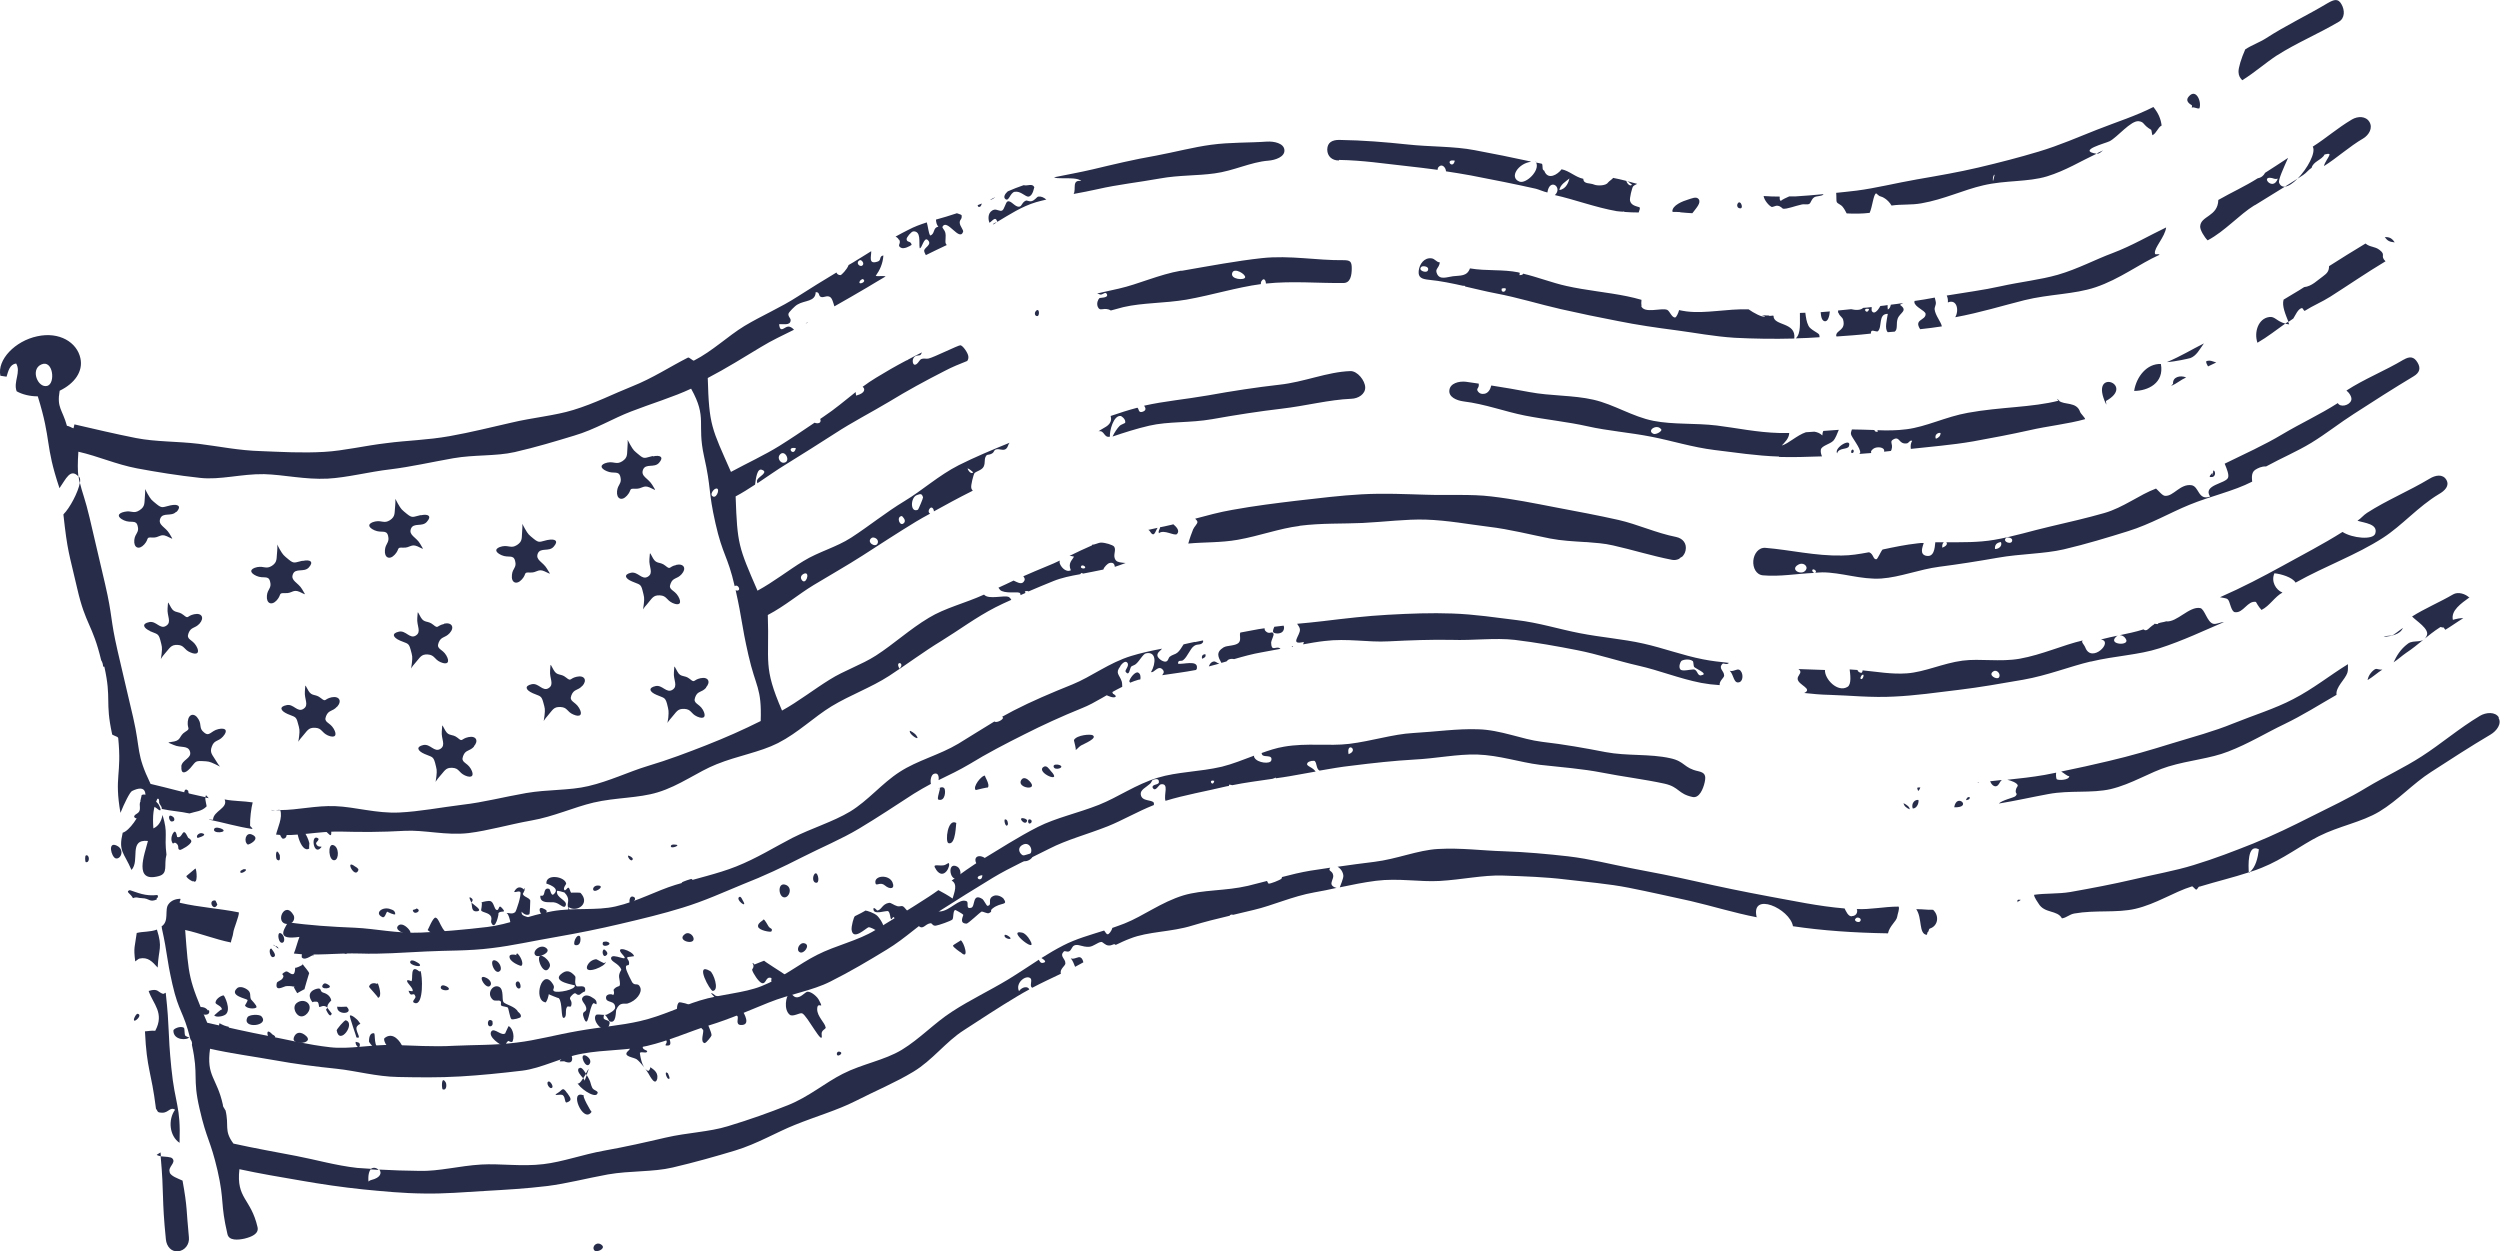 <?xml version="1.0" encoding="UTF-8"?>
<svg id="Layer_2" data-name="Layer 2" xmlns="http://www.w3.org/2000/svg" viewBox="0 0 133.66 66.9">
  <defs>
    <style>
      .cls-1 {
        fill: #272c49;
      }
    </style>
  </defs>
  <g id="Ebene_1" data-name="Ebene 1">
    <g>
      <path class="cls-1" d="M26.23,52.67c.07-.12-.05-.3-.21-.38-.62-.32,0,.74.21.38ZM26.74,51.9c.1-.11,0-.42-.21-.53-.47-.23-.08.86.21.53ZM18.53,53.82s-.51.03-.5-.01c-.06.49.94.42.5.01ZM18.49,54.55c-.07-.03-.5.49-.49.54.15.84,1.03-.38.49-.54ZM31.34,53.98c-.03.16-.26.06-.13.43.25.7.27-.55.51-.77.03-.03.16.07.17.05.04-.2-.11-.29-.18-.33-.15-.11-.39-.21-.53-.07-.22.22.22.39.16.7ZM16.27,55.31c-.28-.19-.48-.07-.56.16-.17.48,1.26.32.56-.16ZM13.89,56.03s-.1.34.07.39c.24.07.07-.44-.07-.39ZM23.58,56.89s.31-.32.32-.34c.06-.12-.14-.23-.12-.22-.27-.08-.41.52-.2.56ZM19.09,54.87c.18-.23.26,0,.05-.31-.01-.02-.35-.34-.43-.26-.05.04.37,1.17.34,1.16.36.13-.12-.38.04-.59ZM22.82,56.97c-.18-.02-.55.15-.55.24-.01-.19.57.3.7.12.13-.16-.17-.34-.16-.36ZM26.34,54.6c-.31-.27-.34.37-.08.26.15-.07.03-.29.08-.26ZM23.66,56.89s-.05,0-.08,0c0,.01.03.01.08,0ZM21.27,56.54c-.01-.3.4-.23.23-.62-.08-.19-.47-.8-.94-.42-.07.06.04.3.09.36.02,0,.03,0,.03,0,0,.02-.02,0-.03,0-.09.03-.34.23-.27.24-.46-.06-.28-.85-.39-.86-.32-.02-.24.5-.27.43.08.22.49.46.5.8,0,.04-.17.09-.13.15.45.83.4-.23.55-.44-.05.07.36-.05.22-.12.27.13.3,1.1.57,1.33.42.37-.17-1-.16-.84ZM23.06,56.43c.37.21.12-.3.13-.28-.25-.5-.23.23-.13.28ZM23.83,57.87c-.25-.41-.22.35-.16.37.23.08.21-.29.16-.37ZM13.71,53.84c.04-.07-.28-.39-.29-.41-.09-.18.04-.36-.21-.53-.24-.16-.44-.15-.53-.07-.45.41.48.55.55.63.04.04-.13.27-.13.29.05.18.56.22.62.09ZM11.17,54s-.06.03-.05.03c-.13-.22-.44-.21-.51-.16-.38.28.74.63.56.12ZM9.92,55.39c-.09-.1-.02-.4-.1-.45-.19-.1-.55.06-.55.16,0,.53.74.53.86.35-.06.04-.23-.09-.2-.06ZM38.11,52.98c.37-.04.03-.96-.14-1.06-.87-.52,0,1.08.14,1.06ZM11.45,54.28c.08.13.48.07.62-.05.3-.26-.07-.99-.11-1.01-.05-.02-.41.13-.44.38-.01.11.36.18.34.38,0,.01,0,.03-.02.09.01-.03.02-.06.02-.09-.03-.06-.4.32-.41.3ZM23.93,52.77c-.07-.05-.31-.17-.36-.01-.08.25.66.24.36.01ZM17.71,53.48c-.06-.29-.33-.38-.43-.41-.19-.06-.08-.23-.26-.22-.16.01-.73.19-.31.74-.02-.03.22-.07.28-.01.06.06.06.25.07.25.08.04.22-.15.45.04-.05-.18.22-.38.21-.4ZM13.98,54.34c-.11-.13-.68-.1-.75.05-.33.64,1.21.47.75-.05ZM12.64,55.42c-.18-.06-.66.61-.34.82.4.27.94-.63.34-.82ZM22.41,51.52s-.42-.31-.48-.1c-.06.19.73.36.48.1ZM20.2,53.35c.27-.04.03-.72,0-.78,0,0-.05.03-.05.03-.07-.04-.35-.09-.42.15,0,.05.54.59.47.6ZM17.73,54.18s-.23-.3-.23-.3c0,0-.06.08-.07.1.03.05.22.51.31.2ZM23.67,49.64c-.15-.23-.24-.55-.38-.58-.15-.03-.42.71-.43.66,0,0,.53.44.6.46-.05-.01.31-.31.43-.27-.05-.07-.15-.16-.22-.27ZM23.9,49.91s.04.06.04.09c0-.06,0-.08-.04-.09ZM17.54,52.64c-.09-.05-.19-.12-.28.01-.21.3.66.21.28-.01ZM16.11,54.34c.31.01.63-.48.32-.74-.15-.12-.38-.12-.56.02-.28.21-.05.71.24.72ZM14.57,55.31c-.57-.62-.11.82.14.14.02-.07-.14-.14-.14-.14ZM19.02,55.7c-.06.08.15.43.21.23.07-.23-.19-.21-.21-.23ZM33.23,51.83s-.16.22-.13.42c.13.71-.03.32-.29.66-.03.04.09.2-.05.31.09-.07-.36-.14-.36.12,0,.31.48.11.49.52,0,.16-.3.31-.44.38-.03.02-.08.02-.12.02.09.03.24.34.25.34.39.18.33-.55.37-.62.19-.44.43-.28.61-.33.46-.14.79-.58.67-.86-.12-.29-.27-.05-.43-.27,0,0-.3-.56-.33-.74-.04-.26.14-.11.16-.23.04-.25-.17-.27-.07-.39-.01.02.33-.04.34-.04-.06-.29-1.12-.63-.62-.09.47.51-.57-.14-.61.19-.02.21.43.28.55.63ZM41.11,46.25c-.22,0-.3.25-.16.37.16.14.43-.38.16-.37ZM31.88,51.28c-.34.04-.48.31-.5.41-.09.43,1.02-.04,1-.25,0,0-.06.02-.05.03.03.11-.41-.19-.45-.18ZM26.86,56.1c.29.01.05-.27.32-.45,0,0,.19.12.23.02.13-.36-.06-.76-.22-.81.01,0-.22.43-.16.37-.2.21-.6-.31-.76-.09-.21.31.57.77.52.71.03.04.03.25.06.25ZM40.75,49.15c.24,0-.27.15-.22.39.04.21.68.31.71.26.1-.17-.07-.14-.15-.27-.22-.37-.22-.38-.34-.38ZM55.04,41.76c-.1-.11-.33-.27-.45-.04-.23.42.98.59.45.04ZM41.89,47.97c.28.08.51-.48.15-.65-.47-.21-.44.57-.15.65ZM39.71,48.14c-.04-.08-.1-.22-.17-.19-.28.12.49.7.17.19ZM27.34,54.49c.08.04.48-.06.5-.12.06-.13-.14-.27-.15-.28-.13-.28-.68-.39-.77-.51-.1-.13.03-.66-.22-.81-.33-.19-.73.34-.35.68.12.1.3,0,.4.07.09.07-.02.18.06.25.05.04.28.05.34.1.04.04.12.58.19.61ZM36.62,49.94c-.51.36.61.64.45.18-.07-.19-.3-.3-.45-.18ZM43.6,47.19c.26.08.14-.53.01-.5-.14.02-.22.44-.01.5ZM27.8,52.83c.08-.05,0-.38-.12-.36-.23.04-.05.48.12.36ZM40.26,51.54c.08.18-.06.28-.05.31.05.19.35.65.52.71.21.07.21-.29.41-.29.26,0-.07.17.23.3.03.01.13-.09.16-.09.2-.01.16.38.32.33.01,0,.12-.69.12-.7,0-.02-1.2-.76-1.11-.75-.02,0-.55.22-.53.21.02-.01-.14-.16-.08-.03ZM16.06,44.06s-.05.03-.06.03c-.32,0,.08,1.6.54,1.27-.03.02,0-.25,0-.28-.12-.48-.4-.73-.48-1.02ZM13.02,46.47s-.16.08-.16.09c-.11.3.57-.12.16-.09ZM10.45,46.43s-.49.41-.49.41c.03.15.49.38.34.24.31.3.21-.61.15-.65ZM7.36,54.2c-.08-.02-.29.37-.16.37.09,0,.41-.31.16-.37ZM22.21,53.27c.05.12-.28.29-.02.36.47.12.4-1.51.29-1.72,0,0-.05.03-.06.03-.54-.46-.31.46-.43.52.01,0-.22-.11-.23-.02,0,.13.36.4.3.55,0,.02-.22-.03-.22-.02.15.43.26,0,.37.3ZM20.15,50.89c.34.12.07-.38.13-.29-.27-.41-.22.26-.13.29ZM12.2,54.87c.04.07-.48-.13-.45-.18-.25.43.76.71.45.18ZM29.5,49.64s-.05.03-.05.03c.07.05-.31-.08-.2-.11-.59.16.71.61.25.08ZM14.96,45.72c-.24-.52-.23.17-.16.23.25.2.14-.29.16-.23ZM30.95,57.11c-.14.15.1.38.23.54.05-.08.1-.16.15-.24-.12-.21-.27-.4-.37-.29ZM31.24,58.58c-.88-.41-.06,1.55.39.86-.02.03-.57-.94-.39-.86ZM29.34,57.82c-.19.03.04.46.18.33.08-.07-.09-.34-.18-.33ZM37.69,55.76c.07,0,.35-.36.35-.4.03-.13-.3-.8-.24-.72-.3-.39-.54-.15-.74-.32-.33-.27.18-.13-.04-.47-.12-.18-.66-.28-.71-.26-.16.09-.12.55-.09.62.06.18.47.39.69.42,0-.05.15-.2.24-.14-.03-.01.49.69.44.55.06.16-.19.7.1.73ZM30.32,58.44c-.24-.36-.25-.17-.45-.04-.44.27.11.05.23.16.14.12.08.43.21.38.34-.12.16-.28.01-.51ZM37.01,54.63s-.06,0-.11,0c0,.02.04.03.11,0ZM46.72,49.7c-.22-.06-.15-.04,0,0h0ZM46.81,49.73s0,0,0,0c-.03,0-.07-.02-.1-.03.03,0,.06.02.1.03ZM39.68,54.05s-.16.09-.16.09c.02.03-.01-.56-.27-.78-.04-.03-.25.1-.3.09-.06,0-.56-.18-.7-.22,0,0,.02.01.02.01-.08-.03-.08-.03-.02-.01-.03-.03-.09-.07-.09-.07-.36-.24.11.22.12.22.25.19.21.32.41.49.26.23.64.31.74.46.07.1-.13.46.18.47.56.02.16-.63.09-.76ZM35.61,55.6c.14.19-.2.31.09.3.2,0,.14-.2.1-.34-.02-.07-.16-.05-.2-.1,0,0,0-.54-.15-.56-.11-.02-.07.19-.03.27.02-.06.04-.08.04,0,0,.05-.02.03-.04,0-.03.1-.07.3-.04.4-.02-.05.2,0,.22.02ZM46.91,48.97c-.16-.16-.57-.29-.65-.29.05,0-.46.26-.55.3-.06.02-.2.54-.18.73.08.62.79-.12.92-.14.07,0,.38.15.37.16.17.04.38.09.39.07.18-.2-.17-.7-.3-.83ZM48.8,48.66c-.19-.24-.02.11-.25.06-.06,0-.18-.23-.29-.27-.06-.03-.18.03-.28,0-.21-.06-.35-.2-.45-.18-.37.06-.4.39-.63.41,0,0-.18-.2-.2-.11-.05.4.7.08.79.15.11.09.1.36.15.42.04.04.1-.17.16-.09.16.2.13.51.41.63,0,0,.6-.03.61-.04.15-.16,0-.94-.03-.98ZM35.72,57.39c-.23-.2-.09.24,0,.28.19.08-.04-.31,0-.28ZM32.59,54.73c.05-.23-.32-.15-.32-.32,0-.1.02-.14.04-.15-.18,0-.41-.06-.46.02-.23.33.58,1.2.74.45ZM27.79,56.38c.01-.09.53-.18.18-.45-.42-.33-.31.29-.38.35-.15.11-.48-.06-.75.19-.03.03-.15.33-.07.39.04.03.65-.26.5-.26.19.01.68.86.88.45-.05.12-.34-.78-.35-.66ZM35.14,57.63c.06-.33-.29-.51-.38-.58.03.02-.04.22-.11.2-.36-.12-.44-.96-.44-.96.09-.09.35.05.39-.07.03-.09-.3-.07-.23-.3,0-.01.17-.08.17-.09-.09-.21-.47-.2-.44-.55.01-.07.17-.03-.03-.2-.22-.17-.64-.22-.7.16-.02.17.64.15.29.41-.18.13-.3-.21-.31-.05-.01.25.54.33.24.58-.35.31.3.34.46.46.21.17.48.53.61.74.09.15.39.76.49.24ZM50.05,46.5c.43.62.82-.28.66-.36-.01,0-.15.08-.16.09-.27.14-.79-.14-.5.26ZM30.86,57.86c.07.28.89.85,1.06.64.14-.19-.18-.17-.26-.35-.08-.17-.08-.29-.15-.42-.03-.06-.08-.16-.14-.25-.03.08-.07.18-.12.31.01-.04-.02-.09-.07-.15-.13.22-.28.39-.32.22ZM31.53,56.87c.12-.2-.12-.4-.23-.44-.37-.13.02.79.23.44ZM30.41,55.97c-.24-.05-.18.35-.21.4-.24.4-.47.39-.02.37-.05,0,.27.13.36.02.2-.22-.26-.8-.13-.78ZM31.32,57.4s.03.06.04.08c.19-.5.1-.34-.04-.08ZM32.8,55.4c-.25-.27-.23.04-.16.23.15.42.38,0,.16-.23ZM43,50.43c-.25-.06-.47.36-.24.48.22.12.6-.4.24-.48ZM18.42,50.97c.18.14.44-.5.1-.48-.14,0-.21.39-.1.48ZM15.78,51.74s0,.31-.1.34c-.16.04-.29-.2-.42-.13-.37.21.03.11-.16.37-.08.11-.28.15-.3.23-.11.48.32.22.46.18.09-.02.31-.02.44.02-.01-.04,0-.04.09.05-.02-.02-.05-.04-.09-.05.03.09.19.35.19.35,0,0,.4-.23.39-.21-.02.03.25-.89.25-.85-.02-.11-.28-.38-.34-.48-.06.08-.45.23-.39.17ZM19.16,46.52c.03-.09-.17-.19-.17-.19-.6-.46-.01.7.17.19ZM22.24,48.56c.1.03-.17.09-.17.09.03.34.57.02.17-.09ZM25.2,48.25s.14-.13.02-.22c-.24-.19-.04.17-.02.22ZM21.86,49.69c-.12-.15-.41-.39-.59-.18-.27.3,1.01.69.59.18ZM15.7,48.94c-.47-.86-1.06.45-.33.46.33,0,.41-.3.33-.46ZM20.44,49.03c.15.08.2-.27.27-.29-.03,0,.42.22.42.13.01-.2-.23-.26-.2-.24-.45-.22-.95.19-.49.4ZM15,49.89c-.22-.08-.11.63.13.5.13-.07.06-.43-.13-.5ZM16.74,51.15c.07-.24-.04-.36-.26-.5-.03-.02-.06-.16-.09-.17-.23-.03-.27.69-.26.7.2.26.68-.28.61-.04ZM14.52,50.72c-.2-.06-.08.61.15.42.13-.11-.18-.42-.15-.42ZM16.17,51.57s.02-.03,0-.04c-.02,0-.01,0,0,.04ZM48.95,39.27c-.05-.06-.3-.23-.31-.19-.04.21.67.63.31.19ZM33.79,45.99c.12-.08-.05-.19-.12-.22-.22-.13,0,.29.12.22ZM36.12,45.16s-.22-.04-.25.06c-.06.21.58-.04.25-.06ZM29.08,48.59c-.47-.26-.11.65.12.22.08-.15-.03-.17-.12-.22ZM32.04,47.35c-.24-.04-.33.11-.33.18,0,.28.63-.12.33-.18ZM25.52,48.72c.31-.05-.21-.35-.32-.47.06.17-.03.52.32.47ZM26.26,49.03c.04.1-.02.2,0,.28.21.56.45-.56.38-.49.17-.17.46.03.21-.26-.22-.26-.14.14-.3.09-.13-.04-.14-.4-.32-.47-.11-.04-.38.03-.48.06.04.07-.03.44-.03.43.07.13.44.11.54.35ZM25.75,48.26s-.02-.02-.04,0c0,0,.02,0,.04,0ZM27.82,47.7c.07.13-.22,1.03-.28,1.07-.21.16-.39-.03-.47.08.12-.13.32.79.16.52.17.29.22.42.54.35.09-.02.57-.48.58-.52,0-.27-.51-.12-.46-.46,0,.02.24.27.42.13.02-.02.04-.73.04-.73-.08-.17-.35-.18-.4-.35,0,0,.07-.11.1-.2-.04-.03-.27-.31-.5-.01-.2.26.21-.02.28.13ZM28.01,47.53s.02.05.03.05c.03-.08.04-.13-.03-.05ZM28.04,47.58h0s0,0,0,0h0ZM29.21,47.24s.82.23.38.58c-.13.1-.17-.28-.23-.3-.26-.08-.24.21-.28.29-.09.19-.22-.04-.19.17.05.33.49.24.71.26.34.03.56.42.65.15.08-.27-.53-.38-.47-.75,0-.06.41.09.39.07.35.35.14.55.19.75.01.07.09.82.35.53.09-.1-.29-.38-.2-.25-.23-.35-.09-.21.05-.17.42.12.96-.32.48-.83-.03-.03-.52-.02-.5-.01-.06-.05-.08-.25-.15-.27-.05-.02-.16.2-.22.12-.08-.11.11-.31.1-.34-.06-.38-1.09-.55-1.06,0ZM9.16,42.72c-.09-.06-.27-.15-.37-.02-.27.38.8.36.37.02ZM4.6,45.73c-.08.02-.04.36-.02.36.23.07.22-.41.02-.36ZM6.24,45.21c-.5-.24-.29.6-.06.68.27.08.52-.46.06-.68ZM10.09,42.86c.14-.04-.08-.63-.01-.56-.34-.39-.29.65.01.56ZM17.81,45.18c-.3-.09-.25.87.08.81.24-.04.25-.72-.08-.81ZM17.26,44.39s0,.02-.01.02c.03-.01.03-.02.01-.02ZM16.47,44.41c.08.07.71-.04.8-.02.03-.06.01-.2.09-.17.05.01.04.19-.05.17.22.05.46.6.39-.06-.03-.27.03-.2-.2-.25-.1-.02-.37-.1-.46-.13,0,.02-.01.01-.04-.02,0,0,.02,0,.04.02.01-.06-.09-.36-.08-.36-.34-.08-1.02.35-.48.83ZM16.95,44.79c-.34-.12-.18.97.21.53.12-.14-.17.06-.26-.22-.03-.08.27-.23.05-.31ZM9.17,43.92c.22.01.16-.2.08-.25-.32-.23-.22.24-.08.25ZM15.12,44.28c-.39-.24-.14.55.01.56.25,0,.28-.38-.01-.56ZM11.5,48.14c-.42-.02-.07.64.12.22,0,.02-.08-.22-.12-.22ZM10.57,44.8s.5-.13.3-.23c-.21-.11-.44.14-.3.23ZM13.24,45.15c.05.04.76-.32.21-.54-.32-.12-.43.38-.21.54ZM10.06,44.79c-.33-.7-.26.07-.59-.04,0,0-.05-.34-.15-.28-.1.07-.22.36-.12.56.08.18.08-.08.25.08.16.15,0,.3.18.33.06,0,.58-.27.6-.46,0-.11-.17-.18-.17-.19ZM11.87,44.32c-.09-.05-.37-.13-.42,0-.11.28.78.19.42,0ZM7.98,43.28c-.01-.19.21-.22.39-.07.38.32.15-.13.11-.2-.11-.16-.65-.66-.91-.5.02-.01-.11.42-.05.31-.14.23.1.5-.2.68-.49.29.37.37.68.2.37-.2,0-.2-.01-.42ZM55.07,50.27c-.13-.23-.29-.38-.43-.41-.88-.19.91,1.23.43.41ZM44.9,56.23c-.17-.05-.2.17-.11.2.08.03.31-.14.11-.2ZM32.2,66.59c-.25-.26-.57.02-.44.24.1.17.61-.05.44-.24ZM53.96,50.08c-.08-.07-.24-.14-.25-.08-.06.2.51.29.25.08ZM55.13,45.62s-.56.17-.56.16c-.05.55.9.12.56-.16ZM54.1,45.82c-.14-.13-.78-.1-.78.14,0,.67,1.38.44.78-.14ZM51.36,50.91c.5.48.17-.58,0-.64.04.01-.41.24-.41.29,0,.08.41.36.4.35ZM49.35,49.29c.07-.15-.35.11-.25.2.26.25.34-.09.65-.13.09-.01.1.15.28.13.15-.02.81-.25.89-.33.07-.08.02-.47.15-.51.02,0,.38.19.43.26.02.04-.26.47.18.47.08,0,.75-.63.79-.64.09-.02.3.12.4.08.25-.12,0-.1.21-.26.44-.34.84-.13.57-.52-.02-.03-.34-.3-.62-.09-.23.17.04.45-.24.48-.04,0-.2-.32-.26-.36-.56-.36-.38.4-.6.46-.34.1-.1-.29-.26-.35-.39-.17-.88.52-1.41.55-.21,0-.39-.24-.57-.27-.92-.13-.22.53-.34.82ZM44.14,54.93c-.02-.23-.45-.58-.45-.97,0-.49.41.1.1-.48-.09-.19-.39-.45-.6-.46-.14,0-.31.27-.55.3-.26.03-.29-.28-.45-.19-.16.1-.31.84.03,1.12.17.14.55-.13.67-.07.27.11,1.14,1.84,1.04,1.14-.04-.26.23-.28.22-.4ZM52.32,46.35s.38.02.48.1c.23.18.11.47.32.33.01,0-.17-.6-.18-.61-.44-.67-1.12-.41-.61.18ZM53.88,44.09c.03-.07-.02-.31-.15-.28-.08.02.04.49.15.28ZM32.43,50.34s-.17,0-.19.03c-.16.39.68.11.19-.03ZM32.45,51.04c.09-.11-.12-.28-.15-.28-.16.02-.07.54.15.28ZM50.23,42.13c.09-.02-.17.58-.06.62.37.12.4-.48.32-.6-.04-.06-.15-.09-.26-.02ZM42.45,45.96c.27-.04,0-.51.02-.51-.23-.07-.16.52-.02.51ZM58.97,37.17s.08-.03.15-.03c-.03-.02-.02-.03.05,0,0,0-.02,0-.05,0,.08.06.46.22.53.1.03-.06-.15-.16-.14-.14-.18-.53-.8-.26-.53.07ZM29.14,53.6c.1.02.23-.48.19-.45-.02,0,.58.25.54.21.22.22.1,1.12.28,1.06.19-.07.03-.44.18-.6.04-.04.17.04.2-.03.13-.38-.25-.32.09-.62.2-.18.16.07.37.01,0,0,.3-.24.28-.15.12-.48-.39-.21-.46-.32-.13-.2.01-.44-.07-.53-.25-.28-.46-.35-.76-.09-.46.41.74.57.75.59.08.23-.94.43-1.11.31-.12-.08.07-.15-.04-.34-.58-1.01-1.11.82-.42.94ZM33.69,48.31c.09.03.43-.28.16-.37-.23-.07-.22.35-.16.37ZM28.65,51.09c.17.12.81-.16.58-.38-.32-.31-.85.19-.58.38ZM30.76,50.53c.34.06.29-.44.24-.48-.19-.14-.41.46-.24.48ZM29.13,51.19c-.69-.5-.08,1.24.26.5.07-.15-.1-.38-.26-.5ZM36.33,47.54c.27.79,1.04-.36.63-.55,0,0-.46.13-.53.21.09-.1-.04.52-.1.34ZM54.91,43.89c.02-.08-.13-.13-.14-.13-.44-.13.05.45.14.13ZM51.13,44c-.47-.28-.61,1.02-.42,1.08.41.12.39-1.09.42-1.08ZM50.15,42.18s.05-.05.07-.06c-.02,0-.04.02-.07.06ZM27.58,51.09s.01,0,.02-.03c-.08-.03-.35-.06-.36.07-.03.3.61.53.63.51.17-.13-.09-.59-.22-.67-.02,0-.04.05-.06.09.03.01.04.02-.02.03ZM51.27,46.91c.14-.11.1-.48-.1-.58-.58-.3-.38.95.1.58ZM55.05,44.03c.13-.02.15-.19.02-.22-.15-.05-.12.24-.02.22ZM47.72,47.18c-.19-.44-.96-.38-.92,0,.02.26.24-.07.51.16.29.24.55.17.41-.15ZM52.17,42.24s.67-.17.64-.13c.15-.18-.23-.66-.13-.64-.19-.05-.71.62-.51.77ZM57.49,40.09c.06.03.15-.14.3-.23.18-.1.9-.39.63-.55-.11-.07-.84-.02-1,.25-.02.03.16.57.07.53ZM56.18,41.22c-.1-.11-.22-.34-.4-.21-.41.3,1.08.93.4.21ZM56.64,40.9c-.07-.03-.34-.06-.31.09.05.24.65.04.31-.09Z"/>
      <path class="cls-1" d="M112.44,8.04c-.12.05-.23.11-.35.17.01,0,.03,0,.04,0,.11.02.21-.1.31-.17ZM118.05,19.59c.21-.1.24-.11.44-.21-.21-.06-.32-.14-.53-.07-.03.09.04.18.09.28ZM117.09,19.15c.34-.12.5-.46.74-.79-.66.33-1.24.69-1.98,1,.48-.03,1.12-.18,1.23-.21ZM92.1,35.49c.05-.05.14.04.26,0,.03,0,.05-.03.07-.05-.47-.05-.93-.1-1.38-.19-1.08-.21-2.11-.6-3.18-.84-1.11-.25-2.25-.33-3.42-.56-1.09-.21-2.18-.56-3.38-.7-1.08-.13-2.22-.31-3.44-.35-1.08-.04-2.23,0-3.46.07-1.08.06-2.22.19-3.45.34-.44.05-.9.1-1.37.14.08.11.15.22.15.31.02.31-.58.85.21.66-.01.04-.02.08-.04.13.39-.07.78-.14,1.15-.18,1.2-.15,2.34.08,3.4.02,1.2-.06,2.32-.1,3.37-.08,1.2.04,2.33-.12,3.39,0,1.16.14,2.27.34,3.34.55,1.12.22,2.18.58,3.28.83,1.11.25,2.18.69,3.35.92.32.06.65.1.99.12-.03-.23.24-.39.24-.51,0-.27-.34-.38-.08-.64ZM90.95,36.11c-.22.03-.18-.31-.41-.32-.16,0-.6.12-.7,0-.12-.14.01-.42.05-.45.06-.06.42-.15.62.01.03.03.03.25.06.3.04.08.82.39.39.45ZM87.77,16.34c-.03-.07-.02-.18-.01-.31-.25-.07-.51-.14-.77-.19-1.08-.22-2.17-.31-3.24-.55-.77-.17-1.52-.47-2.32-.66,0,.04-.05.08-.19.08,0-.06,0-.1.03-.12-.03,0-.07-.02-.1-.03-.85-.17-1.68-.06-2.58-.21-.16.44-.52.37-.91.42-.31.04-.7.21-.85-.13-.13-.28.1-.27.15-.61-.21-.02-.25-.2-.46-.22-.37-.04-.63.3-.67.67-.04.37.18.44.55.48.62.06,1.23.19,1.82.32,0,0,0,0,.01,0,.06-.01.09,0,.11.04.54.12,1.08.26,1.61.36,1.22.23,2.36.59,3.51.85,1.01.23,2.03.44,3.07.64.99.2,2.02.35,3.1.49.98.13,2.01.33,3.12.4.99.05,2.07.07,3.18.04.11-.9-1.12-.66-1.11-1.21,0-.05-.27.04-.23-.02-.16,0-.25-.01-.4-.02,0,0,.17.06.18.06-.11.1-.65-.2-.88-.37-1.16-.04-2.29.24-3.32.11-.13-.01-.27-.05-.4-.07-.04.18-.16.39-.2.39-.18.04-.3-.34-.43-.4-.28-.14-1.25.23-1.4-.22ZM76.34,14.46c-.07.17-.57,0-.34-.2.05-.05.44-.04.34.2ZM80.29,15.43c.09-.03.16-.03.22,0,.01.22-.29.23-.22,0ZM92.82,17.15s0,0-.01,0c-.02,0-.02,0,.01,0ZM63.15,14.47c-1.2.21-2.27.72-3.33.96-.39.09-.78.18-1.16.26.07.03.14.05.17.06.15.01.27-.19.35-.02.1.21-.37.18-.4.21-.06.05-.17.26-.09.46.12.27.25.04.6.15.04.02.07.03.1.05.22-.06.44-.12.67-.18,1.03-.24,2.19-.2,3.37-.4,1.4-.25,2.7-.66,3.98-.83,0-.06,0-.12.04-.17.13-.2.23-.02.23.14,1.43-.15,2.82-.01,4.15-.03.37,0,.44-.41.44-.78,0-.37-.08-.44-.45-.44-1.4.02-2.85-.27-4.35-.11-1.37.15-2.8.42-4.3.68ZM65.88,14.59c.1-.31.73.07.69.24-.04.17-.81.11-.69-.24ZM71.59,8.55c1.26.02,2.43.2,3.54.32.59.06,1.17.14,1.73.21,0-.05.01-.11.06-.16.18-.19.38.04.39.24.45.07.9.14,1.33.22,1.2.23,2.35.46,3.47.71.19.05.42.16.62.2.12-.81.84-.27.4.14,1.07.24,2.17.66,3.31.86.12.02.25.02.37.03,0-.01,0-.03.01-.04,0,.02.02.03.02.05.25.02.51.03.77.03.03-.11.1-.23.04-.28-.24-.07-.44-.12-.5-.34-.04-.13.11-.71.16-.77.04-.05.12-.09.22-.14-.43-.12-.86-.24-1.29-.32-.02.06-.22.18-.27.25-.11.18-.58.18-.74.11-.22-.1-.57-.01-.58-.31-.43-.09-.73-.42-1.16-.51-.22.29-.72.59-.92.1-.02-.08-.05,0-.05-.06-.09-.02-.01-.32-.1-.34-.1-.02-.2-.04-.29-.06.21.44-.55,1.15-.89,1.02-.58-.22-.06-.98.61-1.06-.01,0-.02-.01-.03-.02-.97-.21-1.95-.41-2.97-.6-1.14-.22-2.36-.17-3.63-.31-1.14-.12-2.32-.22-3.62-.24-.37,0-.63.13-.64.51,0,.37.26.59.62.59ZM87.25,9.87c-.09.13-.27-.06-.3-.2.12.03.2.14.3.2ZM83.91,9.54c-.04.16-.16.57-.54.62.05-.29.32-.44.54-.62ZM77.78,8.59c-.11.51-.57-.11,0,0h0ZM132.03,31.96c-.21-.21-.61-.34-.88-.18-.7.41-1.53.76-2.19,1.18.21.23.93.66.79,1.01-.2.49-.69.2-1.01.44-.42.31-.61.67-.77,1,.22-.14.46-.36.68-.51.61-.4,1.16-.95,1.8-1.36.03-.05.17.04.18,0,.03.01.08.11.11.13.33-.2.63-.42.96-.62-.15-.01-.36.03-.56.09-.11-.5.43-.87.9-1.21ZM106.87,42.96c.86-.14,1.74-.34,2.66-.51,1.14-.21,2.3-.03,3.31-.26,1.14-.27,2.1-.91,3.09-1.21,1.12-.34,2.24-.42,3.2-.8,1.09-.42,2.03-1,2.97-1.45,1.04-.5,1.91-1.06,2.82-1.58-.06-.41.46-.82.58-1.18.05-.16.02-.3.03-.46-.96.59-1.86,1.32-2.93,1.87-.97.51-2.09.85-3.23,1.31-1,.41-2.12.71-3.3,1.07-1.03.32-2.14.65-3.34.93-.8.19-1.65.38-2.53.56.17.1.36.28.43.24.01.23-.6.24-.67.17-.03-.03-.05-.23-.03-.35-.2.04-.4.08-.61.12-.68.12-1.35.19-2,.26.22.05.5.16.55.28.03.08-.06.1-.09.24-.06.27.13.17-.02.35-.07.09-.74.21-.91.42ZM89.83,11.35c.21.02.44.04.65.05.21-.28.48-.55.34-.75-.12-.17-.4-.03-.57.02-.27.08-.85.3-.84.64,0,0,.01,0,.04.02.13,0,.25,0,.38.01ZM82.09,8.66s.03,0,.04,0c0,0,0,0,0-.01-.01,0-.03,0-.04,0ZM126.58,36.36c.29-.17.52-.39.79-.56-.32.01-.29-.12-.49.05-.07.06-.25.23-.3.51ZM129.9,25.59c-1.12.67-2.31,1.16-3.35,1.83-.2.13-.31.29-.51.42.35.12,1.12.16.95.69-.12.35-1.22.25-1.75-.09-1.03.65-2.1,1.2-3.22,1.82-1.04.57-2.12,1.14-3.33,1.67.16.04.33.04.41.11.13.09.17.66.39.69.45.06.67-.63,1.12-.55,0,0,.15.28.3.43.44-.22.7-.7,1.12-.93-.36-.14-.62-.6-.43-1.03.33.03.97.21,1.13.5,1.63-.91,3.24-1.47,4.68-2.4,1.02-.66,1.88-1.67,2.98-2.33.32-.18.59-.45.4-.77-.19-.32-.58-.25-.89-.06ZM94.7,11.06c.08.03.23-.08.34-.06.17.02.26.16.29.16.23.02.6-.14,1.01-.23.12-.03.28.03.39-.03.09-.04.1-.25.28-.36.1-.06.38-.05.46-.13,0,0,.01-.02.02-.03-.51.05-1.01.09-1.49.12-.12,0-.23,0-.34,0-.18.08-.34.15-.45.24-.09-.05-.05-.16-.06-.23-.29,0-.58-.01-.86-.03.03.23.29.52.41.57ZM98.51,11.05c.09.11.16.24.22.36.41.02.82.02,1.23-.03.15-.34.2-.98.34-1.04.03-.01.13.14.24.16.09.02.38.14.59.49.53-.08,1.05-.02,1.6-.12,1.2-.21,2.25-.72,3.3-.96,1.18-.28,2.39-.17,3.41-.48.98-.3,1.82-.82,2.65-1.21-1.07-.17.49-.56.7-.67.41-.21,1.13-1.11,1.55-1.07.33.04.2.19.67.46.02.01.05.28.07.29.22-.11.28-.41.49-.52-.05-.37-.17-.65-.44-.99-.94.48-1.94.79-3.03,1.22-.97.38-1.98.83-3.12,1.17-1,.3-2.07.58-3.22.85-1.02.24-2.11.43-3.27.63-1.14.2-2.21.47-3.22.6-.38.05-.74.08-1.1.12.02.23,0,.45.03.49.04.09.21.13.31.25ZM106.64,9.34s-.07.33-.08.33c-.04-.01,0-.34.08-.33ZM128,33.92c-.19.12-.37.02-.56.14.42-.06.88-.13,1.03-.49-.15.1-.32.25-.47.34ZM69.48,28.11c1.19-.15,2.31-.1,3.37-.15,1.2-.06,2.32-.21,3.37-.18,1.19.04,2.29.25,3.35.38,1.17.14,2.23.42,3.3.63.62.12,1.24.15,1.87.19.02,0,.04,0,.06,0,.49.04.97.07,1.44.18,1.03.23,2.07.56,3.15.77.14.03.27,0,.38-.05.04-.04.08-.08.15-.11,0,0,.01,0,.01,0,.09-.09.16-.2.19-.35.07-.36-.14-.63-.5-.71-1.07-.21-2.07-.68-3.08-.91-1.11-.25-2.24-.46-3.4-.68-1.09-.21-2.22-.44-3.42-.58-1.08-.13-2.25-.05-3.48-.09-1.08-.03-2.23-.09-3.47-.02-1.08.06-2.23.2-3.45.34-1.08.13-2.23.27-3.44.49-.69.12-1.35.3-1.98.47.07.07.12.13.12.18,0,.1-.17.25-.23.39-.06.14-.19.5-.26.76.84-.08,1.73-.04,2.64-.2,1.18-.21,2.24-.61,3.3-.74ZM92.91,10.87c-.06.09-.04.21.05.25.32.14.11-.48-.05-.25ZM98.3,16.74c.05.16.2.21.24.35.16.59-.38.55-.37.86,0,.01.01.03.02.04.58-.04,1.17-.08,1.78-.15.02,0,.03,0,.05,0,.02-.07,0-.14.07-.16.05-.02.26.07.31.03.25-.24,0-.94.53-.93-.04.27-.19.81,0,.98.12-.01.25-.02.37-.03.18-.13.06-.42.16-.7.12-.32.57-.42.12-.73.05-.04.11-.07.18-.1-.23.04-.45.06-.67.09-.02.11-.06.21-.16.26-.01-.09-.02-.17-.01-.24-.13.02-.26.04-.39.05-.15.28-.35.47-.46.26-.01-.03-.01-.11,0-.2-.02,0-.03,0-.04,0-.14.02-.28.03-.42.04-.12.13-.4.13-.64.07-.24.02-.47.05-.7.07,0,.05,0,.09.01.13ZM99.93,16.52c-.1.37-.43-.1,0,0h0ZM100.2,22.99c-.41-.01-.8-.03-1.19-.03-.04.09-.06.19-.05.25.01.14.55.79.49,1,0,.02-.03.04-.05.06.22-.02.43-.03.65-.05-.04-.05-.03-.13.11-.23.17-.13.64-.1.57.16.12-.01.24-.03.36-.04.02-.02.03-.05.04-.08.1-.32-.15-.42.12-.55.32-.16.26.26.66.23.16,0,.19-.21.32-.14-.08.13-.09.28-.07.43,1.05-.12,2.16-.2,3.32-.4,1.05-.19,2.05-.38,2.99-.59,1.04-.24,2.09-.34,3.01-.6,0-.07-.25-.31-.27-.39-.19-.56-.85-.35-1.14-.6-1.44.37-3.1.33-4.86.65-1.18.21-2.23.75-3.28.88-.53.07-1.05.07-1.56.05.01.02.02.05.02.09-.13,0-.17-.04-.17-.09ZM103.75,23.15c0,.16-.1.25-.25.31-.1-.22.13-.35.25-.31ZM97.6,17.17c.12,0,.21-.24.23-.52-.16.01-.32.03-.49.04.02.25.06.48.25.49ZM98.98,24.09s-.03.12.02.13c.19.02.1-.31-.02-.13ZM112.6,21.61c.03.08-.01-.17-.01-.17,1.64-.9-.95-1.83.01.17ZM98.22,24.24c.08-.32.56-.19.63-.38.18-.5-.82.07-.63.38ZM114.1,20.9c.72,0,1.62-.41,1.43-1.44-.75-.03-1.31.68-1.43,1.44ZM116.18,20.52s-.1.1-.09.11c.3-.13.5-.32.79-.45-.3-.13-.73-.04-.7.34ZM96.23,16.74c-.01.49.07,1.09-.22,1.35.41-.01.84-.03,1.27-.06,0-.04,0-.09-.02-.14-.05-.1-.47-.26-.57-.47-.11-.21-.14-.47-.17-.7-.09,0-.19.01-.28.01ZM109.97,21.33s.05.06.08.09c.02,0,.04,0,.06-.01.01.03-.15-.11-.14-.08ZM104.54,16.96c1.35-.25,2.53-.62,3.69-.91,1.33-.33,2.67-.31,3.8-.69,1.31-.44,2.34-1.25,3.43-1.74-.09-.08-.24.04-.25-.08-.05-.29.54-.87.6-1.38-.9.43-1.83.98-2.86,1.37-.92.34-1.86.85-2.93,1.16-.94.27-2,.38-3.08.62-.89.2-1.85.32-2.86.49.06.13.07.25.06.37.48-.2.61.41.4.78ZM95.11,24.43c.73.02,1.5,0,2.3-.03-.05-.12-.08-.25-.06-.36.04-.21.48-.29.66-.47.13-.14.21-.38.3-.59-.28.02-.56.04-.83.06-.03.07-.05.14-.05.24-.14-.13-.29-.18-.43-.2-.15.01-.3.02-.45.03-.48.16-.93.61-1.29.71.15-.16.39-.38.4-.67-.17,0-.35,0-.52,0-1.19-.03-2.3-.27-3.35-.4-1.17-.14-2.32-.04-3.39-.25-1.12-.22-2.11-.88-3.21-1.13-1.09-.25-2.27-.19-3.43-.41-.66-.13-1.34-.24-2.03-.35-.05.22-.17.4-.35.44-.15.03-.29,0-.38-.15-.08-.14.09-.14.06-.37,0,0,0-.02,0-.02-.23-.03-.45-.07-.69-.1-.37-.04-.84.08-.88.45-.05.37.39.55.75.6,1.16.14,2.23.55,3.3.76,1.13.22,2.26.33,3.33.57,1.11.25,2.25.33,3.42.56,1.09.21,2.17.56,3.38.71,1.09.13,2.22.31,3.45.35ZM88.39,23.19c-.38-.18.23-.57.44-.21-.03.13-.33.27-.44.21ZM118.18,25.5c.29.05.29-.29.17-.35-.06.03,0,.21-.06.24,0,0,0-.13,0-.12-.04.05-.22.22-.12.24ZM93.02,36.46c.2-.09.18-.54-.03-.65-.13-.07-.33.12-.51.05.23.23.2.75.55.6ZM102.66,17.6c.38-.04.77-.09,1.16-.15-.04-.24-.36-.59-.39-.93,0-.09.08-.25.07-.32,0-.08-.04-.19-.06-.29-.37.07-.72.13-1.08.18,0,.02-.01.04-.01.06.01.26.58.45.6.63.02.36-.65.28-.29.82ZM64.63,35.63c.18-.05.37-.1.56-.15-.16-.04-.19-.14-.32-.11-.13.03-.2.14-.24.26ZM120.54,10.98c.55-.34,1.09-.67,1.62-1-.13.01-.25-.05-.31-.21-.06-.15.25-.81.48-1.33-.41.27-.82.54-1.23.8-.07.14-.2.26-.39.29-.66.42-1.41.76-2.11,1.16-.02.9-.95.84-.97,1.42-.01.18.23.58.4.74.94-.5,1.67-1.36,2.51-1.88ZM121.61,9.56c.08.02.17-.01.17-.01-.27.76-1.06-.29-.17.01ZM69.13,34.56s-.02-.02-.03-.02c-.02,0-.03.02-.04.04.02,0,.05-.01.07-.01ZM123.06,16.46c.05,0,.11.16.16.16.44-.28.93-.48,1.37-.76.96-.61,1.93-1.28,2.95-1.89-.31-.3.04-.33-.31-.6-.26-.21-.51-.14-.76-.35-.66.4-1.33.81-1.95,1.21,0,.26-.1.38-.32.54-.3.21-.6.54-1.01.58-.38.25-.72.43-1.1.67-.1.33.1.78.26,1.19.09-.06.18-.12.26-.18.12-.19.25-.52.46-.56ZM122.16,9.98c.2-.02.44-.19.68-.43-.22.14-.45.28-.68.43ZM68.65,33.57s0-.08-.02-.12c-.16.02-.33.04-.5.06-.05.12-.1.24-.05.3.07.08.55.14.57-.24ZM67.27,33.64c-.33.06-.64.12-.96.18-.06.15.07.41-.1.56-.19.16-.6.12-.79.23-.44.27-.28.53-.12.83.09-.02.18-.05.28-.08.04-.05.08-.09.14-.11.09-.03.17-.03.26-.01.48-.14.98-.28,1.51-.37.33-.06.66-.12.97-.18-.03-.03-.06-.05-.1-.06-.2-.04-.39.19-.4-.28,0-.09.16-.39.13-.46-.08-.18-.18.03-.37-.1-.13-.09-.1-.15-.11-.2-.12.02-.23.03-.34.05ZM123.59,8.97c.08-.34.55-.42.69-.71.1-.02.24-.07.27,0-.05.18-.27.42-.3.62.71-.45,1.35-1.04,2.1-1.48.31-.19.52-.56.33-.88-.19-.32-.62-.32-.94-.13-.79.47-1.34.97-2.09,1.45.18.32-.29,1.18-.81,1.71.1-.06.19-.12.29-.19.2-.13.26-.26.46-.39ZM122.39,17.34s-.04-.1-.06-.14c-.05.04-.1.07-.16.1.06.02.13.03.21.04ZM120.7,18.32c.52-.3,1-.68,1.48-1.02-.47-.12-.55-.4-.86-.35-.58.08-.82.8-.63,1.37ZM121.74,2.96c1.03-.66,2.21-1.15,3.31-1.8.32-.19.32-.62.13-.94-.18-.32-.4-.24-.72-.06-1.12.67-2.27,1.21-3.3,1.88-.36.23-.77.37-1.12.6-.21.47-.37.99-.36,1.21.01.22.09.32.2.44.66-.41,1.23-.92,1.87-1.34ZM127.5,12.68c.14.18.22.25.53.28-.14-.22-.29-.3-.53-.28ZM117.2,5.75c.09-.05.3.09.39.04.13-.35-.18-1.09-.57-.63-.18.2-.02.36.14.45.09.05-.02.14.04.15ZM128.52,19.22c-1.02.61-2.12,1.04-3.07,1.66.13.1.33.36.25.54-.11.27-.59.37-.71.13-.97.62-1.96,1.07-2.97,1.67-.95.57-2,1.04-3.08,1.57.13.31.24.6.18.75-.12.32-1.37.38-.96,1.01-.65.23-.58-.55-1-.61-.6-.08-.96.6-1.4.57-.15,0-.34-.26-.49-.39-.89.33-1.75,1.02-2.77,1.31-.91.26-1.9.49-2.93.73-.92.21-1.89.52-2.94.7-.87.15-1.74.13-2.58.13.07.05.07.19-.21.29-.01-.17.03-.25.09-.29-.16,0-.31,0-.46,0-.03.33-.07.83-.51.72-.32-.09-.19-.42-.11-.68-.11,0-.22,0-.33.02-.64.07-1.26.2-1.87.33-.1.11-.26.51-.33.52-.18.02-.15-.28-.38-.37-.01,0-.03,0-.04,0-.48.09-.96.17-1.43.17-1.4.03-2.75-.3-4.08-.41-.37-.03-.62.32-.65.69-.03.37.15.75.52.78.9.08,1.81-.09,2.74-.13-.06-.02-.12-.1-.11-.13.01-.14.25,0,.19.09-.01.02-.03.03-.05.03.13,0,.26-.02.39-.02,1.03,0,2.08.4,3.16.33,1.01-.07,2.03-.49,3.11-.63,1.01-.13,2.03-.29,3.11-.48,1.24-.22,2.45-.2,3.54-.45,1.23-.29,2.37-.64,3.43-.97,1.22-.38,2.25-.99,3.28-1.41,1.17-.48,2.37-.73,3.36-1.24,0-.11-.08-.47.16-.63.14-.09.36-.2.58-.18.84-.46,1.66-.8,2.43-1.27.8-.49,1.51-1.06,2.28-1.55,1.02-.66,2.08-1.34,3.18-2,.32-.19.4-.43.21-.74-.19-.32-.42-.34-.74-.15ZM96.58,30.41c-.15.43-.95.07-.44-.22.26-.15.49.06.44.22ZM106.66,29.35c-.02-.21.08-.34.32-.37.1.25-.19.39-.32.37ZM107.25,28.76c.06-.05.32-.02.33.11.02.3-.56.1-.33-.11ZM7.31,49.88c-.1.76-.18.75-.08,1.52.05-.03.16-.13.22-.15.46-.1.69.16.98.48.05-1.04.27-1.04-.04-2.03-.39.14-.71.09-1.08.18ZM7.95,52.99c.23.68.86,1.17.35,2.12-.24-.02-.34.02-.55.03.1,2.09.33,2.06.59,4.14.12.14.03.2.33.21.34.01.42-.33.69-.16-.39.54-.3,1.41.24,1.77.07-2.01-.24-2-.44-4.01-.2-2-.08-2.01-.3-4.02-.02.04-.09.03-.13.07-.31-.09-.26-.32-.78-.16ZM9.08,62.68c-.13-.29.35-.5.14-.74-.08-.1-.39-.09-.63-.12.19,2.1.05,2.2.28,4.45.04.37.28.66.65.63.37-.04.62-.38.58-.75-.15-1.52-.07-1.53-.34-3.03-.26-.12-.6-.23-.69-.43ZM34.9,24.38c-.41.09-.44.19-.72-.05-.29-.24-.3-.23-.49-.56-.21-.36-.1-.33-.14.09-.04.41.04.59-.28.8-.32.2-.42,0-.79.07-.41.09-.42.3-.04.46.38.17.64-.06.73.31.09.37-.14.38-.18.76-.04.41.25.55.53.24.28-.31.07-.39.44-.37.38.02.42-.22.77-.07.38.17.35.22.14-.14-.22-.36-.63-.45-.49-.81.14-.35.6-.08.85-.36.28-.31.08-.44-.32-.35ZM70.29,40.7c.12.07.07.41.26.5.58-.1,1.14-.2,1.69-.26,1.19-.15,2.31-.27,3.36-.33,1.2-.06,2.32-.3,3.38-.27,1.19.04,2.29.42,3.35.55,1.16.13,2.27.21,3.34.42,1.12.22,2.23.35,3.33.59.79.18.7.54,1.49.71.36.08.57-.43.65-.79.08-.37.01-.51-.35-.59-.78-.17-.7-.52-1.48-.69-1.11-.25-2.31-.11-3.47-.33-1.08-.21-2.19-.41-3.4-.55-1.08-.13-2.2-.64-3.42-.67-1.08-.04-2.24.13-3.47.2-1.08.06-2.2.43-3.42.58-1.08.13-2.27-.06-3.48.15-.42.07-.81.2-1.2.34,0,.02.01.05.03.09.1.16.57-.03.49.3-.05.22-.75.14-.9-.14-.03-.04-.03-.08-.02-.11-.59.22-1.16.45-1.72.59-1.2.28-2.39.27-3.43.59-1.18.36-2.14,1.05-3.15,1.45-1.14.45-2.29.69-3.26,1.18-1.08.55-2.04,1.18-2.99,1.75-.57.35-1.1.73-1.62,1.12.34.19.14.63.05.96-.24-.17-.5-.31-.76-.45-.17.12-.34.24-.51.35-.94.61-1.9,1.2-2.87,1.79-.93.57-2.08.8-3.12,1.33-.95.48-1.84,1.22-2.95,1.66-.98.39-2.16.42-3.3.77-1.01.31-2.02.83-3.19,1.1-1.03.24-2.16.32-3.33.53-1.16.2-2.24.5-3.27.62-1.18.15-2.29.12-3.32.17-1.19.07-2.28-.02-3.32-.04-1.18-.03-2.29.24-3.34.12-1.15-.13-2.23-.39-3.28-.6-1.1-.21-2.2-.46-3.29-.71-1-2.34-.99-2.43-1.18-4.96.78.17,1.63.51,2.45.67-.01-.09.11-.36.12-.52.01-.19.33-.92.3-1.09-1.04-.21-2.11-.27-3.14-.51-.08-.03.07-.18,0-.22-.22.01-.47.08-.62.29-.23.29.05.9-.36,1.18-.04.03.03.07,0,.09.33,1.5.23,1.52.57,3.02.34,1.5.59,1.43.96,2.93.06.08.11.19.08.3.37,1.67.02,1.75.41,3.42.38,1.67.57,1.63.96,3.3.38,1.67.14,1.73.53,3.4.08.36.56.32.92.24.36-.09.77-.25.69-.61-.36-1.56-1.15-1.51-.97-3.1,1.05.23,2.24.43,3.35.62,1.03.18,2.11.34,3.26.46,1.03.1,2.12.21,3.28.22,1.04.02,2.12-.07,3.29-.14,1.03-.06,2.13-.12,3.28-.26,1.03-.13,2.09-.41,3.24-.62,1.21-.21,2.4-.12,3.46-.37,1.2-.28,2.32-.6,3.35-.91,1.18-.36,2.19-.97,3.19-1.37,1.14-.46,2.26-.78,3.23-1.27,1.08-.55,2.16-1,3.1-1.57,1.02-.61,1.74-1.61,2.7-2.22.94-.61,1.88-1.23,2.85-1.81.21-.13.43-.25.65-.37-.07-.19-.38-.15-.55.09-.21-.43.36-.89.61-.69.11.09-.03.35.05.47.01.02.03.02.05.04.49-.26,1.01-.5,1.53-.75-.08-.25.24-.42.24-.55.01-.27-.34-.38-.08-.64.05-.05.15.03.26,0,.15-.05.15-.25.29-.32.22-.1.41.09.8.07.24-.02.45-.24.65-.26.09,0,.2.18.39.19.19.01.26-.1.34-.06.01,0,.02.02.04.03.25-.12.5-.24.77-.34.98-.39,2.19-.34,3.34-.7.63-.19,1.29-.36,1.98-.52.04-.06.09-.08.19-.05.36-.09.71-.17,1.09-.26,1.03-.24,2.07-.73,3.25-.94.41-.07.8-.15,1.19-.24-.11-.02-.22-.08-.26-.16-.07-.14.1-.33.08-.5-.03-.28-.31-.22-.16-.42-.35.05-.69.1-1.06.16-.53.09-1.03.21-1.52.34,0,.04-.02.07-.03.09-.07.07-.62.29-.69.26-.01,0-.05-.07-.08-.14-.17.04-.34.09-.51.13-.02,0-.03.01-.04.01-.16.04-.32.08-.47.12-1.2.28-2.41.2-3.45.51-1.18.36-2.14,1.1-3.14,1.5-.22.09-.44.16-.66.24-.05.19-.19.34-.24.34-.09,0-.11-.1-.2-.2-.76.24-1.51.45-2.17.79-.41.21-.8.44-1.18.68.17.11.31.22.07.26-.12.02-.16-.08-.21-.17-.56.36-1.09.72-1.63,1.05-1.01.61-2.05,1.1-3,1.72-.95.61-1.73,1.46-2.7,2.05-.93.56-2.11.75-3.15,1.28-.95.48-1.83,1.24-2.94,1.68-.98.39-2.04.77-3.2,1.12-1,.31-2.16.34-3.33.61-1.03.24-2.12.49-3.3.7-1.16.21-2.21.6-3.24.72-1.17.14-2.29-.04-3.32.02-1.18.07-2.27.37-3.31.34-.74-.01-1.45-.03-2.14-.07.13.16.1.43-.44.56-.08.02-.14.08-.14.08-.03-.36.04-.57.14-.68-.25-.02-.51-.03-.75-.05-1.15-.13-2.21-.44-3.26-.64-1.1-.21-2.27-.42-3.35-.66-.53-.72-.21-.93-.43-1.81-.01,0,0,.03,0,.04-.04-.11-.15-.21-.13-.29-.32-1.47-.9-1.52-.69-3.01,1.05.24,2.36.42,3.49.62,1.04.19,2.12.33,3.28.45,1.04.11,2.12.42,3.29.44,1.04.02,2.15.04,3.33-.03,1.03-.06,2.14-.17,3.31-.31,1.04-.13,2.06-.71,3.21-.91,1.2-.22,2.39-.16,3.45-.41,1.2-.28,2.26-.77,3.29-1.09,1.18-.36,2.22-.83,3.22-1.23,1.14-.46,2.32-.63,3.29-1.12,1.08-.54,2.07-1.13,3.02-1.71,1.01-.61,1.85-1.44,2.8-2.05.95-.61,1.9-1.2,2.87-1.79.93-.56,1.97-1.02,3.01-1.55.95-.49,2.04-.77,3.15-1.21.79-.32,1.57-.78,2.45-1.13,0-.06.01-.11,0-.12-.12-.19-.64-.05-.7-.44-.04-.25.28-.38.5-.58.07-.06.1-.19.14-.2.06-.02.35-.14.33.12-.01.16-.36.09-.34.28.15.29.32-.15.45-.17.45-.06.14.54.24.88,0,0,.01,0,.02,0,1.01-.31,2.12-.5,3.29-.78.03,0,.06,0,.09-.02,0-.02,0-.04,0-.06.04,0,.11.01.17.03.68-.14,1.4-.23,2.14-.34.07-.02.14-.04.19-.07,0,.02,0,.03,0,.04.24-.03.48-.07.73-.11.48-.09.94-.17,1.4-.25-.02-.02-.04-.04-.05-.06-.18-.21-.51-.24-.38-.41.07-.09.32-.14.42-.08ZM72.1,40.32c-.13-.7.58-.21,0,0h0ZM52.52,46.79c0,.46-.56.07,0,0h0ZM55.03,45.71c-.34.26-.83-.34-.32-.56.36-.16.57.36.32.56ZM64.92,41.75c-.08.37-.36-.11,0,0h0ZM8.42,47.85c-.66.08-1.06-.13-1.48-.26-.26.09.04.17.17.43.2-.09.27,0,.49,0,.41.01.38.24.78.07-.02-.21.13.02.04-.24ZM8.38,61.75c.05.03.13.05.22.07,0-.08-.01-.14-.02-.22.03.02-.23.13-.2.16ZM19.8,62.52c.14,0,.29.02.44.03-.1-.12-.3-.17-.44-.03ZM8.01,33.74c.38.17.46.11.56.48.09.36.11.36.07.74-.04.41-.12.32.16,0,.28-.31.33-.5.7-.48.37.02.33.26.68.4.38.17.52,0,.31-.35-.21-.36-.55-.32-.41-.68.14-.35.33-.23.59-.51.27-.31.12-.59-.29-.5-.41.09-.28.28-.57.04-.3-.24-.47-.07-.66-.39-.21-.36-.15-.38-.19.03-.04.42.24.74-.08.94-.32.21-.53-.28-.9-.2-.41.08-.33.31.05.48ZM14.66,50.56s.04.01.05.01c-.02-.02-.05-.04-.08-.05,0,.02,0,.04.03.04ZM14.9,50.71c-.05-.09-.12-.13-.19-.14.06.05.11.13.19.14ZM14.62,50.52s0,0,.01,0c0-.03,0-.05-.01,0ZM9.44,27.37c.28-.31.08-.44-.33-.35-.41.09-.43.18-.73-.06-.29-.24-.3-.23-.49-.56-.21-.36-.1-.33-.14.08-.04.41.03.59-.29.8-.32.21-.42,0-.79.08-.41.08-.42.29-.04.46.38.17.64-.06.73.3.1.36-.14.38-.18.75-.04.42.25.55.53.24.28-.31.06-.4.44-.37.37.02.42-.23.77-.07.38.17.34.22.14-.14-.21-.36-.63-.45-.49-.81.14-.35.6-.08.85-.36ZM12.01,42.74c.2.47-.6.61-.62,1.08,0,.03-.22-.03-.22,0,.76.15,1.51.38,2.32.5.02-.06-.12-.13-.12-.18-.01-.37.06-.95.14-1.24-.51-.08-1-.06-1.5-.16ZM9.7,40.97c-.04.42.19.41.47.1.28-.31.24-.4.62-.38.37.02.38.01.72.17.38.17.27.21.06-.15-.21-.36-.38-.46-.24-.81.13-.35.34-.24.59-.52.28-.31.16-.49-.24-.4-.41.09-.48.43-.77.18-.29-.23-.11-.39-.3-.71-.21-.36-.53-.29-.57.12-.04.42.18.36-.14.56-.32.2-.21.43-.58.51-.41.08-.41.02-.03.19.38.17.77,0,.87.36.1.36-.43.42-.47.79ZM57.25,51.24c.11.12.17.31.23.45.15-.08.29-.16.44-.24-.02-.11-.07-.22-.15-.26-.13-.07-.33.12-.51.05ZM93.92,49.04s.06.02.1.02c-.03,0-.07-.02-.1-.02ZM111.79,35.37c1.29-.31,2.55-.35,3.66-.71,1.27-.41,2.39-.95,3.45-1.4-.19,0-.4.13-.57.09-.33-.08-.46-.8-.7-.84-.58-.11-1.25.78-1.82.71-.18.06-.25.04-.43.11,0,.1-.22-.04-.21.05-.3.18-.38.42-.57.27-.44.14-.85.22-1.27.31.12,0,.24.06.32.19.28.41-1.02.33-.5-.12.03-.03.06-.04.09-.05-.29.06-.58.12-.92.21.71.1-.5,1.3-.83.43-.08-.19-.24-.29-.14-.38-1.07.25-2.16.76-3.38.98-1.05.18-2.1-.02-3.04.1-1.06.14-2.02.61-2.98.68-.82.06-1.62-.09-2.37-.16,0,.03,0,.06-.03.11-.03.06-.23-.02-.24-.13-.14,0-.28-.03-.42-.03.03.25.11.79-.11.93-.53.33-1.24-.42-1.21-.9-.49-.02-.95-.03-1.42-.05.04.03.08.06.1.12.04.14-.16.24-.14.42.04.32.83.51.35.74.44.05.89.09,1.36.1,1.08.03,2.24.16,3.47.09,1.08-.05,2.23-.21,3.45-.36,1.08-.13,2.22-.33,3.43-.54,1.3-.23,2.46-.7,3.59-.97ZM99.46,36.26s.04-.12.06-.14c.23-.22.06.35-.06.14ZM106.86,36.23c-.11.12-.61-.14-.28-.34.19-.12.43.18.28.34ZM107.86,48.22s-.01,0-.02.01c.01.02.02.01.02-.01ZM105.73,41.84s.06,0,.08.01c0,0-.01-.01-.01-.02-.02,0-.05,0-.07,0ZM133.6,38.36c-.19-.32-.69-.28-1.01-.09-1.12.67-2.09,1.51-3.12,2.17-.94.61-1.97,1.08-2.95,1.67-.93.57-1.95,1.04-3,1.57-.95.48-1.95.97-3.06,1.42-.98.39-2.03.8-3.18,1.15-1,.31-2.11.5-3.28.78-1.03.24-2.13.45-3.31.66-.65.11-1.34.06-1.94.15,0,.14.2.4.24.47.32.54,1,.33,1.25.79.26-.04.39-.21.66-.26,1.13-.2,2.26-.02,3.26-.25,1.12-.26,2.06-.9,3.03-1.2.04-.03.19.2.24.17.08-.04.1-.18.18-.16.92-.28,1.8-.49,2.62-.76-.02-.3-.09-1.57.54-1.23-.06.47-.17.94-.48,1.21.22-.07.43-.14.64-.23,1.15-.46,2.07-1.19,3.04-1.68,1.09-.55,2.29-.75,3.24-1.32,1.01-.61,1.81-1.51,2.77-2.12,1.02-.66,2.08-1.35,3.18-2,.32-.19.61-.58.42-.89ZM120.25,46.67s.04-.04.06-.06c-.02,0-.04.01-.06.02,0,.01,0,.03,0,.04ZM107.86,48.22c.06-.02.12-.07.18-.11-.05,0-.12-.02-.15,0-.04,0-.03.07-.03.1ZM57.82,9.68c-.54-.09-.27.43-.42.69.43-.08.86-.16,1.3-.26,1.04-.24,2.16-.36,3.33-.57.99-.18,1.98-.14,2.91-.27,1-.13,1.94-.61,2.87-.68.37-.03.89-.2.86-.57-.03-.37-.57-.47-.93-.45-.96.07-1.96.03-2.99.17-.96.13-1.93.39-2.94.58-1.21.21-2.32.48-3.37.73-.72.17-1.42.29-2.09.43.11.05.25.05.43.05.36,0,.89-.02,1.04.16ZM102.45,48.61c.33.47.12,1.32.56,1.37.02,0,.04-.15.05-.15.07,0,.04-.17.13-.19.42-.14.51-.67.16-1-.37.01-.54-.04-.9-.03ZM99,48.99c-.19.01-.31-.28-.38-.42-1.43-.12-2.74-.41-4.02-.64-1.35-.25-2.66-.52-3.98-.82-1.11-.25-2.23-.47-3.4-.69-1.09-.21-2.2-.5-3.4-.64-1.08-.12-2.23-.23-3.46-.27-1.08-.03-2.25-.19-3.48-.12-1.08.06-2.19.54-3.42.69-.63.08-1.29.16-1.95.26.15.08.29.26.31.47.02.14-.18.58-.19.63.67-.14,1.31-.27,1.94-.35,1.19-.15,2.34.07,3.39.01,1.21-.07,2.32-.32,3.37-.29,1.19.04,2.32.08,3.38.21,1.16.14,2.29.23,3.36.44,1.11.22,2.21.47,3.31.71,1.16.27,2.31.63,3.54.87,0,0,0,0,0,0-.34-1.4,1.77-.47,1.94.48,1.55.23,3.22.35,5.08.38.08-.4.45-.64.49-.88.02-.16.14-.42.08-.55-.78,0-1.53.17-2.24.13.06.11.02.37-.26.38ZM99.45,49.26c-.08.1-.41-.03-.21-.18.09-.07.33.03.21.18ZM101.77,42.94c.03.16.16.26.33.33,0-.13-.15-.24-.33-.33ZM104.48,43.16c1,.04.13-.8,0,0h0ZM105.11,42.78c.12-.02.23-.04.19-.17-.14,0-.16.09-.19.17ZM102.26,43.22c.17.03.34-.22.31-.45-.19-.04-.4.18-.31.45ZM102.5,42.12c.01.05.02.11.06.17.05-.05.09-.12.11-.19-.02,0-.04,0-.06,0-.04,0-.07,0-.11.02ZM107.03,41.7c-.21.02-.42.05-.63.07.07.18.19.27.28.27.19,0,.21-.24.35-.34ZM53.21,10.54c-.1.05-.19.09-.28.14,0,0,0,0,.01,0,.08,0,.18-.06.27-.14ZM54.25,10.26c.3-.08.59.29.75.25.24-.05.29-.53.3-.5-.11-.23-.36-.05-.57-.11-.29.1-.58.21-.85.33-.15.13-.26.32-.12.42.19.13.23-.33.49-.4ZM55.46,16.58s0,0-.01,0c-.01,0-.03.01-.05.03-.12.11-.08.3.06.29.11,0,.12-.34,0-.33ZM52.49,10.88c-.07.03-.14.06-.22.09,0,.03.01.06.04.09.12.02.15-.07.18-.18ZM14.74,43.32c-.08,0-.17,0-.25-.02.06.04.16.03.25.02ZM48.08,12.82c.11.22-.14.29.08.42.16.1.49-.08.58-.15-.05-.24-.25-.1-.27-.3-.01-.1.25-.41.36-.42.43-.02.29.59.34.9.12.04.23-.65.44-.43.24.24-.19.39-.2.56,0,.07.04.15.09.24.36-.18.74-.36,1.12-.54-.03-.03-.05-.06-.06-.09-.04-.12.03-.37-.02-.57-.04-.16-.18-.25-.15-.32.25-.45.9.81,1.1.28.04-.1-.17-.3-.18-.49,0-.21.14-.16.1-.41-.07-.05-.16-.06-.25-.1-.38.13-.76.24-1.12.34.01.14.03.27.13.38-.31.05-.17.4-.44.47-.09-.14-.11-.47-.18-.7-.34.11-.67.23-.97.39-.24.12-.47.24-.7.37.08.04.14.09.18.17ZM53.08,12.01c.07-.04.14-.08.21-.12-.11.01-.18.06-.21.12ZM53.32,11.86c.64-.38,1.3-.82,2.07-1.05.18-.05.37-.1.55-.14-.13-.11-.27-.18-.42-.16-.09,0-.18.21-.39.25-.08.02-.24-.05-.27-.04-.24.1-.21.31-.37.33-.23.03-.43-.35-.62-.28-.11.04-.17.44-.3.49-.11.05-.29-.08-.41-.05-.33.08-.36.45-.26.7.15-.08.32-.39.42-.05ZM64.27,35.22c.11-.05.23-.09.17-.25-.15.02-.21.1-.17.25ZM63.87,34.32c-.2.05-.4.08-.59.13-.11.17-.21.35-.34.45-.11.09-.26.1-.4.21-.08.07-.08.24-.21.26-.17.03-.43-.18-.45-.31-.02-.18.15-.25.25-.38-.58.11-1.13.23-1.65.39-1.18.36-2.13,1.11-3.14,1.52-1.14.46-2.18.9-3.15,1.4-.21.11-.41.22-.61.33.01.02.03.03.05.05-.02.13-.33.27-.44.22-.01,0-.01-.01-.02-.02-.67.4-1.3.81-1.93,1.19-1.02.61-2.19.89-3.14,1.51-.95.61-1.68,1.53-2.65,2.12-.94.56-2.04.88-3.09,1.41-.95.49-1.9,1.09-3.01,1.53-.98.39-2.08.62-3.24.98-1.01.31-2.02.88-3.19,1.15-1.03.24-2.22.05-3.4.26-1.24.22-2.36.71-3.46.84-1.26.15-2.44.25-3.54.3-1.27.06-2.44-.21-3.55-.26-1.26-.05-2.46-.13-3.57-.29-.3.5-.57.95.61.78-.09.22-.22.72-.3.89,1.1.14,2.32-.04,3.56,0,1.1.04,2.26-.05,3.51-.11,1.1-.06,2.27-.02,3.51-.18,1.1-.13,2.24-.39,3.47-.6,1.21-.21,2.33-.44,3.39-.69,1.2-.28,2.31-.55,3.34-.87,1.18-.36,2.22-.84,3.22-1.25,1.15-.45,2.16-.93,3.14-1.43,1.08-.55,2.13-.98,3.08-1.55,1.02-.61,1.96-1.24,2.92-1.86.3-.19.61-.36.92-.53-.05-.2.02-.5.17-.54.21-.07.27.13.24.34.56-.27,1.12-.54,1.66-.86.93-.57,1.91-1.08,2.95-1.6.95-.48,1.95-.94,3.06-1.39.71-.28,1.39-.77,2.15-1.14,0-.13-.01-.25-.04-.32-.12-.34-.35-.41-.06-.78-.07.08.2-.36.36-.2.16.16-.14.41-.08.49.2.29.22-.19.3-.27.03-.04.15-.06.24-.13.2-.16.39-.55.55-.58.56-.12.54.54.27,1,.15.08.38-.41.63-.12.09.11.04.2-.04.29.59-.09,1.19-.16,1.81-.28.02-.02.05-.05.05-.09.08-.48-.77-.18-1.01-.25.01-.23.15-.1.27-.18.25-.19.37-.62.6-.77.18-.12.33-.02.45-.17.03-.03.03-.07.02-.12-.14.03-.29.06-.43.09ZM58.38,29.16c-.42.18-.81.37-1.2.56.06,0,.13.01.24.04-.11.21-.33.34-.17.73-.29.14-.57-.23-.6-.41,0-.04,0-.08.01-.11-.23.11-.45.21-.68.3-.44.18-.86.36-1.27.54.06.08.1.15.06.23-.12.25-.34.11-.58,0-.27.13-.54.26-.81.38.05.06.09.15.18.18.37.15.89,0,.98.12.02.03.02.06.02.1.09-.04.18-.08.27-.12-.02-.02-.03-.05-.04-.08.09-.03.15-.03.2,0,.43-.18.86-.37,1.32-.55.44-.18.93-.28,1.44-.37.07-.09.11-.08.14-.03.36-.07.73-.14,1.1-.22.04-.15.24-.32.3-.34.22-.07.3.04.31.19,0,0,.01,0,.02,0,.19-.06.37-.13.56-.2-.22-.02-.43-.03-.52-.14-.2-.24.04-.53-.09-.73-.07-.1-.48-.22-.7-.22-.15,0-.34.12-.48.11ZM57.79,30.3c.03-.14.24-.04.23.04,0,.08-.25.07-.23-.04ZM59.34,23.36c-.03-.31.19-1.17.58-1.12.03,0,.27.16.24.35,0,.05-.22.09-.31.19-.11.11-.26.33-.37.56.62-.21,1.27-.42,1.96-.58,1.03-.24,2.19-.14,3.37-.35,1.29-.23,2.52-.42,3.71-.56,1.3-.15,2.52-.48,3.73-.53.37-.01.75-.25.74-.61-.01-.37-.42-.88-.79-.87-1.24.04-2.48.59-3.81.73-1.23.14-2.48.33-3.81.57-1.21.21-2.36.31-3.41.55,0,0,0,0,0,0,.09.13.13.26-.1.33-.22.06-.17-.17-.26-.22,0,0,0,0-.01,0-.49.13-.96.28-1.42.44.02.08.03.16.02.21-.05.33-.4.41-.67.61.33-.08.28.38.62.28ZM62.93,28.55c.17-.19-.06-.4-.2-.52-.07.02-.13.04-.2.05-.17.04-.34.08-.51.11,0,.12-.11.16-.06.32.26-.23.84.17.97.04ZM60.38,36.43s.02.04.04.07c.15-.06.3-.12.45-.16.03,0,.07-.01.1-.02.02-.16,0-.3-.12-.36-.15-.08-.46.3-.48.49ZM61.89,28.22c-.17.04-.34.08-.5.11.03.01.05.03.07.05.25.41.29.05.43-.16ZM31.13,36.68c.28-.31.12-.59-.29-.5-.41.09-.28.28-.58.04-.29-.24-.47-.06-.66-.4-.21-.36-.15-.38-.19.03-.04.42.24.74-.08.94-.32.2-.53-.29-.9-.21-.41.09-.33.31.05.48.38.17.46.11.56.47.1.37.11.36.07.74-.04.41-.12.32.16.01.28-.32.32-.5.7-.48.38.02.33.25.68.4.38.17.52,0,.31-.35-.21-.36-.55-.33-.41-.68.14-.35.34-.23.59-.51ZM14.74,43.32c.08,0,.16,0,.24,0,0,0,0,0,0,0-.02-.04-.13-.02-.24,0ZM22.49,27.54c-.41.09-.43.18-.73-.06-.29-.24-.3-.23-.49-.56-.21-.36-.1-.33-.14.09-.05.41.03.59-.28.8-.32.2-.42,0-.79.07-.41.09-.42.3-.04.47.38.17.64-.06.73.3.09.37-.14.39-.17.76-.04.41.25.55.53.24.28-.31.07-.39.44-.37.38.02.42-.22.77-.07.38.17.34.22.14-.14-.21-.36-.62-.45-.49-.8.14-.35.6-.08.85-.37.28-.31.08-.44-.33-.35ZM16.17,29.98c-.41.09-.44.18-.73-.06-.29-.24-.3-.24-.49-.56-.21-.36-.09-.33-.13.09-.05.41.03.59-.28.8-.32.2-.42,0-.79.07-.41.09-.42.3-.04.47.38.17.64-.06.73.3.1.37-.14.39-.17.76-.04.41.25.55.53.24.27-.31.06-.39.44-.38.37.03.42-.22.77-.07.38.17.34.22.14-.14-.21-.36-.63-.45-.49-.8.13-.35.6-.08.85-.36.28-.31.08-.44-.33-.35ZM25.33,39.91c.28-.31.12-.59-.29-.5-.41.09-.29.28-.57.04-.3-.24-.47-.06-.66-.39-.21-.36-.15-.38-.19.04-.04.41.24.74-.08.94-.32.2-.53-.28-.9-.21-.41.09-.33.31.06.48.38.17.46.11.56.47.09.37.11.36.07.74-.04.41-.12.33.16.01.28-.3.32-.5.69-.48.38.02.33.25.68.41.38.17.52,0,.31-.36-.21-.36-.55-.32-.41-.68.13-.35.33-.23.59-.51ZM36.15,30.21c-.4.08-.28.28-.57.04-.29-.24-.47-.07-.66-.39-.21-.37-.16-.38-.2.03-.04.41.24.74-.08.94-.32.2-.53-.28-.9-.21-.41.09-.33.31.06.47.38.17.46.11.55.47.09.37.11.37.07.74-.04.42-.12.32.17.01.27-.31.32-.5.69-.48s.34.25.68.41c.38.17.51,0,.3-.36-.21-.36-.55-.33-.41-.67.13-.35.34-.23.59-.51.28-.31.12-.59-.29-.5ZM37.74,36.76c.28-.31.12-.59-.29-.5-.41.09-.28.28-.57.04-.3-.24-.48-.06-.66-.39-.21-.36-.15-.38-.19.03-.04.41.24.74-.08.94-.32.2-.54-.28-.9-.2-.41.09-.33.31.05.47.38.17.46.11.56.47.09.37.1.37.07.75-.05.41-.12.32.16.01.28-.31.32-.5.7-.48.38.02.33.25.68.41.38.17.51,0,.31-.36-.21-.36-.55-.32-.41-.68.13-.35.33-.22.59-.51ZM29.27,28.87c-.41.09-.43.18-.72-.05-.29-.24-.3-.23-.49-.56-.21-.36-.1-.33-.14.08-.04.42.04.59-.28.8-.32.2-.42,0-.79.07-.41.09-.42.3-.04.47.38.17.64-.06.73.31.1.37-.14.38-.17.75-.05.42.25.55.53.24.28-.31.06-.39.44-.37.37.02.42-.22.76-.07.39.17.35.22.14-.14-.21-.36-.62-.45-.49-.8.14-.35.6-.08.85-.37.28-.31.09-.44-.32-.36ZM23.74,33.36c-.41.09-.29.28-.58.04-.29-.24-.47-.07-.66-.39-.21-.36-.15-.38-.19.03-.04.42.24.74-.08.94-.32.2-.53-.29-.9-.21-.41.09-.33.31.06.48.38.17.46.1.56.47.1.37.11.37.07.74-.04.42-.12.32.16.01.28-.31.32-.5.69-.48.38.03.34.26.68.41.38.17.52,0,.31-.36-.21-.36-.55-.32-.41-.68.14-.35.33-.23.59-.51.28-.31.12-.59-.29-.51ZM11,42.54s-.02.06-.02.1c.07.01.13.03.2.04-.03.02-.14-.18-.17-.15ZM3.39,27.51c.22,2,.29,2.01.74,3.96.45,1.96.81,1.88,1.28,3.83.07.1.1.24.1.33,0,.02.08,0,.07.02.39,1.75.03,1.83.41,3.58-.03.09.32.13.33.23.2,1.98-.22,2.04.12,4,.2-.5.5-1.11.62-1.17,1.54-.75.22,2.02-.5,2.23-.24,1.01.06,1.04.47,1.99.47-.5-.18-1.66.88-1.55-.19.74-.78,2.25.58,1.88.52-.14.26-.59.41-1.15-.13-1.05.1-1.11-.21-2.12-.06.32-.2.59-.49.72-.05-.69,0-1.12.21-1.58.1-.03.08.05.1.12-.04.16.16.25.14.42.51.11.97.13,1.48.24.33-.11.64-.1.91-.37.03-.02-.08-.31-.06-.5-.97-.2-1.98-.49-2.93-.71-.79-1.64-.52-1.77-.93-3.55-.41-1.77-.42-1.77-.83-3.55-.41-1.78-.26-1.81-.67-3.58-.41-1.78-.42-1.77-.83-3.55-.22-.95-.41-1.39-.52-1.87-.09.51-.54,1.35-.87,1.68ZM18.02,37.79c.28-.31.12-.59-.29-.51-.41.09-.28.28-.58.04-.29-.24-.47-.07-.66-.39-.21-.36-.15-.38-.19.03-.04.42.24.74-.08.94-.32.21-.53-.29-.9-.2-.41.08-.33.3.05.47.38.17.46.11.55.47.1.36.11.37.07.74-.04.41-.12.32.16.01.28-.31.32-.5.7-.48.37.02.33.25.68.41.38.16.52,0,.31-.36-.21-.36-.55-.32-.41-.67.14-.35.34-.23.59-.51ZM4.23,25.49s-.02-.01-.03-.02c.02.13.04.26.07.37.03-.15.02-.28-.04-.35ZM43.2,17.23s-.01,0-.02,0c-.05.02-.08.05-.11.08.04-.02.09-.05.13-.08ZM.86,19.43c.28.46-.16.98.03,1.49.3.17.71.27,1.13.27.75,2.41.36,2.52,1.16,4.91.35-.5.58-1.08,1.01-.63-.04-.33-.04-.72,0-1.32,1.09.25,1.99.67,3.13.89,1.07.2,2.19.38,3.38.51,1.06.12,2.21-.22,3.42-.2,1.07.03,2.19.3,3.4.24,1.07-.06,2.17-.36,3.37-.5,1.06-.13,2.16-.38,3.34-.59,1.15-.2,2.28-.1,3.29-.33,1.14-.26,2.19-.58,3.18-.88,1.12-.33,2.07-.92,3.04-1.29,1.08-.42,2.28-.78,3.21-1.22.88,1.58.3,1.84.69,3.61.4,1.77.21,1.81.61,3.58.39,1.73.65,1.72,1.03,3.37.13-.12.31.13.21.21-.05.04-.11.03-.16,0,.37,1.66.29,1.73.68,3.46.4,1.77.72,1.73.66,3.54-.94.47-1.84.87-2.93,1.3-.97.38-1.99.77-3.13,1.11-.99.3-2.01.8-3.16,1.07-1.01.24-2.16.17-3.32.37-1.2.21-2.31.5-3.37.62-1.21.15-2.34.37-3.41.42-1.22.06-2.36-.3-3.43-.34-1.03-.04-2.01.21-2.94.21.15.39-.15.98-.22,1.31,1.06.12,2.26-.19,3.47-.16,1.06.03,2.18.03,3.39-.04,1.06-.06,2.23.26,3.43.12,1.06-.13,2.17-.46,3.35-.67,1.2-.21,2.27-.71,3.33-.96,1.2-.28,2.4-.23,3.44-.55,1.18-.36,2.13-1.1,3.14-1.5,1.14-.46,2.31-.64,3.28-1.13,1.08-.55,1.92-1.39,2.87-1.97,1.01-.61,2.11-1,3.07-1.62.94-.61,1.84-1.29,2.81-1.88.93-.57,1.83-1.25,2.88-1.79.27-.14.56-.27.85-.4-.04-.07-.08-.12-.13-.15-.26-.12-1.08.16-1.33-.13-1.01.46-2.08.71-2.95,1.24-1.02.61-1.87,1.4-2.83,2.02-.78.5-1.69.79-2.48,1.29-.78.48-1.7,1.19-2.54,1.65-1.02-2.36-.67-2.55-.76-5.11.93-.49,1.61-1.09,2.45-1.6.89-.54,1.78-1.04,2.62-1.58.95-.61,1.88-1.22,2.85-1.81.25-.15.5-.29.76-.43-.1-.04-.1-.17-.04-.25.12-.18.24,0,.24.13.65-.36,1.31-.72,2.01-1.07.02-.01.05-.03.07-.04-.04-.04-.07-.08-.08-.14-.04-.13.12-.71.16-.78.09-.12.4-.16.5-.36.11-.23,0-.42.15-.6.05-.06.16-.02.29-.1.15-.09.09-.18.22-.22.17-.05.33.06.48,0,.16-.07.15-.24.24-.35,0,0,0,0,.01-.01-.96.39-1.88.78-2.72,1.2-1.08.55-1.95,1.35-2.9,1.92-1.01.61-1.9,1.34-2.86,1.96-.79.51-1.74.75-2.55,1.25-.79.48-1.6,1.12-2.45,1.58-1.02-2.35-1.08-2.48-1.17-5.04.36-.19.7-.41,1.04-.63.04-.33.11-.9.37-.79.36.13-.17.36-.25.53-.03.05-.02.12,0,.19.53-.35,1.04-.72,1.54-1.02.9-.55,1.75-1.1,2.6-1.64.95-.62,1.95-1.13,2.92-1.71.93-.57,1.92-1.11,2.96-1.64.38-.2.79-.37,1.2-.53.04-.06.08-.13.06-.26-.03-.19-.29-.56-.42-.58-.09-.02-1.45.66-1.71.71-.12.03-.24-.03-.39.03-.1.04-.22.36-.38.29-.08-.04-.14-.34.09-.46.04-.02.24-.03.25-.05.04-.05.06-.09.08-.14-.25.13-.5.25-.73.38h0s-.06.05-.1.05c-.57.3-1.11.61-1.63.93-.25.15-.48.31-.71.48.14.1.16.34-.35.47-.01-.07-.02-.13-.02-.19-.57.45-1.12.92-1.71,1.31-.06.04-.13.09-.19.13.03.06.03.12,0,.17-.05.07-.18.08-.3.03-.62.42-1.24.84-1.88,1.24-.79.49-1.74.93-2.59,1.39-1.03-2.34-1.17-2.46-1.24-5.02.96-.5,1.99-1.14,2.85-1.66.57-.35,1.18-.63,1.76-.92-.09-.1-.19-.17-.3-.17-.21,0-.43.39-.5-.12.2-.04.59.09.62-.2.02-.13-.16-.22-.11-.38.02-.07.33-.4.48-.48.38-.23.96-.14.97-.66.23-.01.14.2.27.25.16.07.3-.09.48,0,.13.06.18.29.25.51.58-.33,1.16-.66,1.75-1.01.32-.2.66-.39.99-.59,0,0,0,0,0,0-.15-.05-.38.01-.53-.03.22-.31.38-.65.41-1.09-.24.03-.1.25-.29.32-.54.19-.35-.27-.36-.55-.33.2-.65.41-.97.6-.08.05-.16.09-.24.14-.08.24-.39.54-.43.54-.12,0-.19-.06-.22-.14-.7.42-1.38.84-2.05,1.27-.92.6-1.92,1.02-2.87,1.59-.9.55-1.69,1.33-2.7,1.85-.06.02-.26-.2-.32-.16-.95.48-1.88,1.1-2.99,1.54-.98.39-1.99.91-3.14,1.26-1.01.31-2.15.4-3.32.68-1.03.23-2.11.51-3.3.72-1.18.21-2.3.23-3.35.37-1.2.14-2.29.41-3.34.47-1.2.07-2.31,0-3.37-.04-1.19-.03-2.28-.26-3.34-.39-1.17-.14-2.29-.1-3.36-.31-1.12-.22-2.2-.48-3.29-.73l-.05.21c-.08-.02-.27-.14-.35-.13-.25-.9-.55-.96-.39-1.88.81-.39,1.26-1.04,1.11-1.73-.18-.86-1.13-1.44-2.31-1.18-1.18.25-2.15,1.25-1.97,2.11,0,.01.33.04.33.05.09-.29.17-.66.5-.7ZM48.09,35.75c-.27-.45.33-.34,0,0h0ZM52.03,25.25c-.09.13-.27-.07-.3-.21.13.04.2.14.3.21ZM49.02,26.47c.18-.06.26-.11.33.12.01.04-.25.65-.27.66-.43.2-.41-.66-.06-.78ZM48.22,27.59s.26.22.11.37c-.22.24-.44-.35-.11-.37ZM46.6,28.76c.11-.08.42.06.32.29-.11.26-.63-.07-.32-.29ZM43.02,30.66c.31-.08.06.67-.16.34-.11-.17.03-.3.16-.34ZM42.55,23.96c-.11.51-.57-.11,0,0h0ZM41.7,24.3c.27-.3.61.39.21.44-.19.03-.38-.26-.21-.44ZM45.97,13.91c.08-.04.27.17.14.28-.14.12-.4-.15-.14-.28ZM45.99,15s.11-.11.16-.07c.23.16-.36.36-.16.07ZM38.13,26.55c-.21-.09,0-.36.1-.41.31-.15.12.5-.1.41ZM2.2,19.49c.64-.3.78,1.01.33,1.14-.5.14-.92-.87-.33-1.14Z"/>
    </g>
  </g>
</svg>